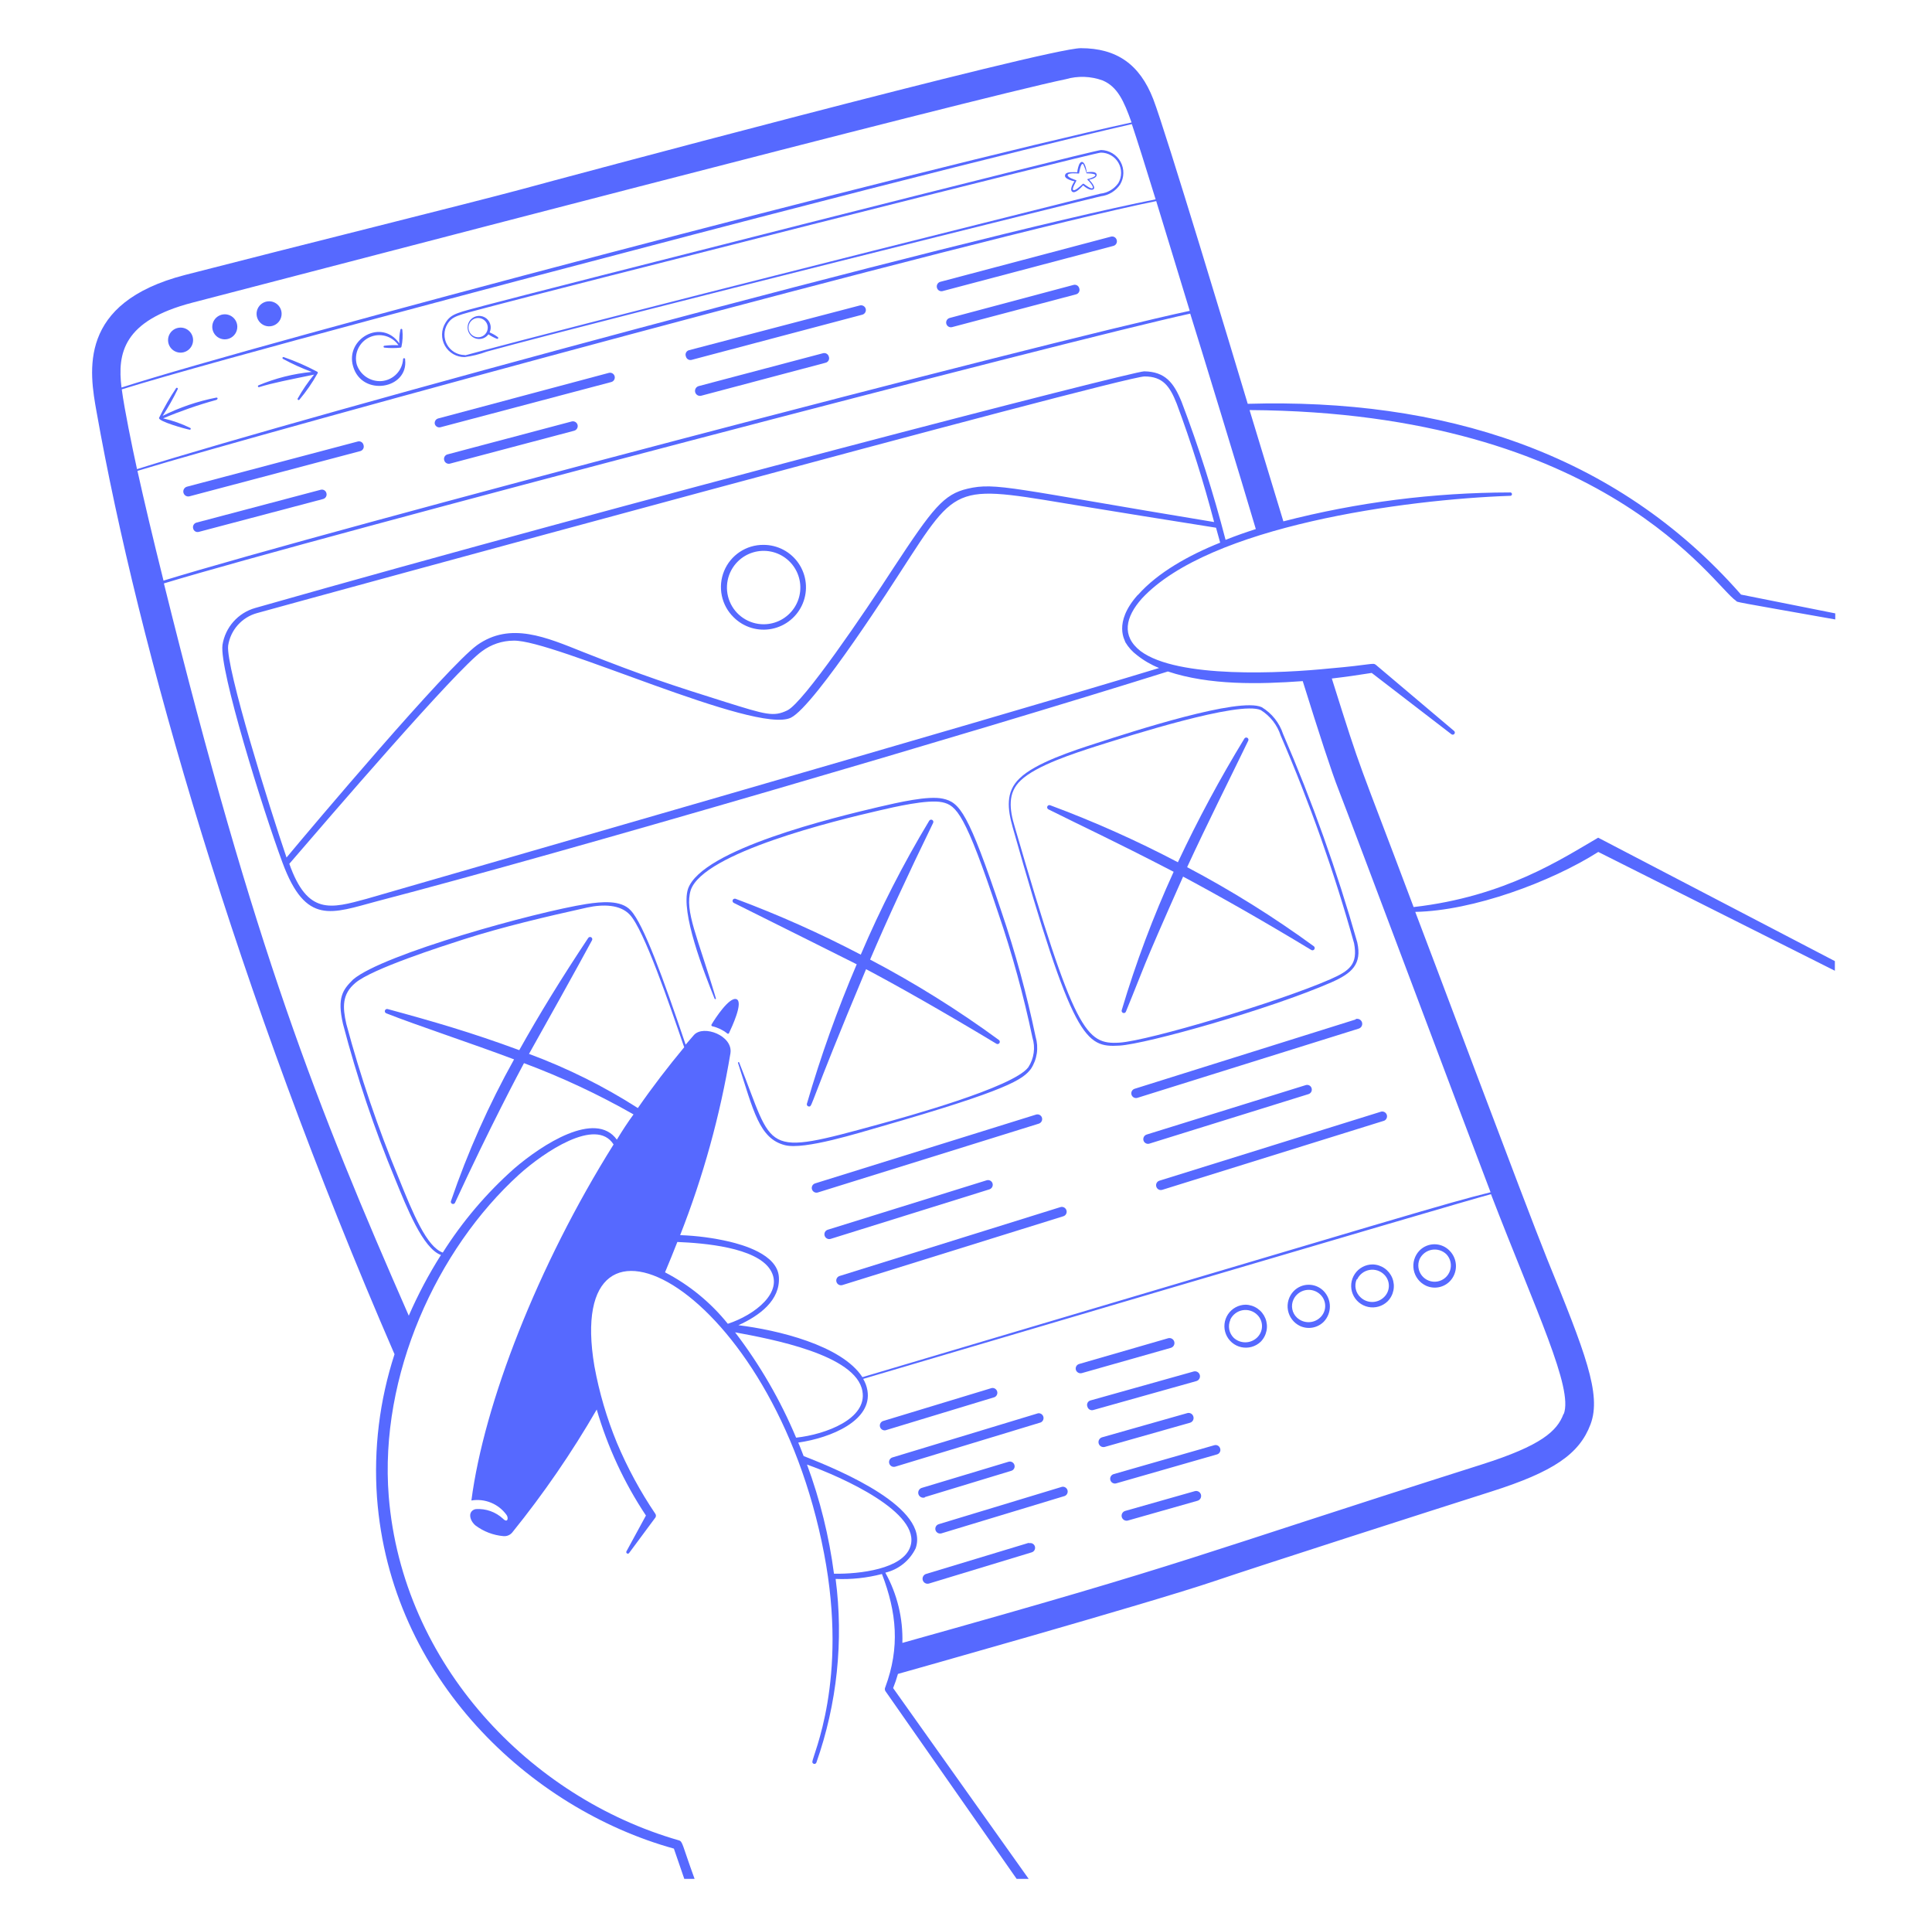 <svg width="360" height="359" viewBox="0 0 360 359" fill="none" xmlns="http://www.w3.org/2000/svg">
<path d="M323.503 111.936C323.736 112.205 322.39 111.936 341.973 115.401V114.27L324.418 110.769C300.921 83.97 268.396 74.187 232.496 75.228C229.804 66.253 217.149 24.268 214.887 18.453C212.374 11.991 208.084 8.975 201.389 8.975C195.088 8.975 102.664 33.746 97.279 35.236C87.065 37.982 55.491 45.808 34.454 51.229C14.421 56.417 16.629 69.197 18.012 76.826C25.73 120.265 44.039 184.364 73.513 252.287C70.719 260.88 69.61 269.93 70.246 278.943C72.723 312.653 98.769 336.957 125.568 344.389L127.507 350.025H129.427C127.076 343.581 127.237 343.06 126.483 342.845C98.787 334.893 74.985 310.086 72.436 278.763C70.641 256.2 81.411 232.722 96.722 218.81C101.299 214.682 111.082 208.04 114.331 213.21C100.187 235.773 90.189 261.514 87.837 279.535C89.072 279.329 90.339 279.471 91.497 279.947C92.655 280.423 93.656 281.213 94.389 282.228C94.784 282.766 94.622 283.825 93.725 282.928C93.052 282.304 92.259 281.824 91.395 281.515C90.532 281.207 89.614 281.077 88.699 281.133C88.53 281.152 88.367 281.205 88.219 281.288C88.071 281.371 87.941 281.483 87.837 281.618C87.281 282.389 87.837 283.538 88.573 284.166C90.102 285.319 91.925 286.016 93.832 286.177C94.137 286.201 94.442 286.152 94.723 286.033C95.004 285.914 95.253 285.73 95.448 285.495C101.282 278.28 106.545 270.622 111.19 262.59C113.228 269.599 116.321 276.257 120.362 282.336L116.737 288.995C116.716 289.028 116.703 289.065 116.697 289.103C116.691 289.141 116.693 289.18 116.702 289.217C116.711 289.255 116.728 289.29 116.751 289.321C116.773 289.352 116.802 289.379 116.835 289.399C116.868 289.419 116.905 289.432 116.943 289.438C116.981 289.444 117.02 289.442 117.058 289.433C117.095 289.424 117.13 289.407 117.162 289.385C117.193 289.362 117.219 289.333 117.239 289.3L122.122 282.712C122.187 282.611 122.222 282.492 122.222 282.371C122.222 282.25 122.187 282.132 122.122 282.03C119.3 277.854 116.895 273.411 114.942 268.765C113.054 264.174 111.652 259.397 110.759 254.513C104.782 219.116 144.074 239.722 153.552 289.408C158.111 313.102 151.362 327.103 151.362 328.252C151.37 328.339 151.406 328.421 151.466 328.485C151.525 328.549 151.604 328.591 151.69 328.606C151.777 328.62 151.865 328.605 151.942 328.564C152.019 328.523 152.08 328.457 152.116 328.377C155.983 317.407 157.213 305.68 155.706 294.147C158.614 294.275 161.524 293.966 164.34 293.231C167.086 300.411 167.715 306.891 164.968 314.304C164.908 314.415 164.877 314.538 164.877 314.663C164.877 314.789 164.908 314.912 164.968 315.022L189.434 350.025H191.678L166.422 314.484C166.767 313.62 167.066 312.74 167.32 311.845C167.32 311.845 213.99 298.724 226.285 294.559C234.201 291.867 266.763 281.402 277.838 277.884C289.433 274.204 294.298 270.901 296.38 265.319C298.462 259.736 295.357 251.928 288.267 234.499C284.515 225.255 264.932 172.948 263.711 169.879C274.481 169.681 288.985 164.314 297.816 158.714L341.901 180.846V179.051L297.798 156.057C291.049 159.97 280.512 167.025 263.406 168.981C252.528 140.028 254.09 145.251 248.166 126.404C250.644 126.117 253.139 125.758 255.598 125.363L270.442 136.779C270.523 136.846 270.627 136.877 270.732 136.867C270.836 136.857 270.932 136.806 270.999 136.725C271.065 136.644 271.097 136.54 271.087 136.436C271.077 136.331 271.026 136.235 270.945 136.169L256.37 123.855C255.813 123.406 255.634 123.855 247.682 124.537C239.03 125.417 219.446 126.476 212.518 121.288C208.928 118.488 209.7 114.952 212.769 111.505C225.334 97.971 261.755 93.053 281.338 92.371C281.386 92.382 281.435 92.383 281.483 92.372C281.53 92.362 281.575 92.341 281.614 92.31C281.652 92.28 281.683 92.242 281.704 92.198C281.726 92.154 281.737 92.105 281.737 92.057C281.737 92.008 281.726 91.96 281.704 91.915C281.683 91.872 281.652 91.833 281.614 91.803C281.575 91.772 281.53 91.751 281.483 91.741C281.435 91.731 281.386 91.731 281.338 91.742C267.101 91.76 252.923 93.569 239.138 97.127C237.055 90.306 234.919 83.288 232.837 76.395C299.27 76.79 319.356 109.28 323.503 111.936ZM35.854 56.381C57.95 50.673 181.805 18.219 198.589 14.755C200.847 14.101 203.255 14.183 205.463 14.988C208.246 16.173 209.43 18.83 210.848 22.814C172.758 31.107 48.526 63.83 22.643 72.195C21.853 65.805 22.948 59.72 35.854 56.381ZM22.696 72.536C40.018 67.151 99.056 51.606 116.683 46.993C188.321 28.11 210.866 23.138 210.902 23.12C211.925 26.189 213.469 31.072 215.336 37.139C179.921 44.139 57.376 77.365 25.532 87.398C24.617 83.234 23.181 76.234 22.696 72.572V72.536ZM25.622 87.722C49.119 80.542 182.344 44.229 215.444 37.462C217.239 43.367 219.411 50.386 221.69 57.907C194.316 63.758 60.427 98.94 30.469 108.167C28.476 100.215 26.825 93.178 25.622 87.757V87.722ZM114.942 212.313C110.939 206.784 101.03 213.21 95.807 217.698C90.66 222.264 86.182 227.533 82.506 233.35C79.508 232.273 76.995 226.17 74.303 219.493C70.422 210.143 67.16 200.549 64.538 190.773C63.82 187.631 63.712 185.208 66.225 183.108C69.295 180.487 82.38 176.287 86.239 175.048C93.599 172.679 101.892 170.74 109.413 169.071C112.393 168.425 115.57 168.497 117.347 170.399C119.985 173.164 124.778 187.201 127.489 195.099C124.509 198.689 121.619 202.44 118.855 206.425C112.475 202.345 105.675 198.962 98.571 196.337C100.366 193.178 107.941 179.59 110.31 175.174C110.365 175.079 110.38 174.966 110.351 174.86C110.323 174.754 110.253 174.663 110.158 174.609C110.063 174.554 109.95 174.539 109.844 174.568C109.737 174.596 109.647 174.666 109.592 174.761C104.62 182.246 100.528 188.888 96.758 195.637C87.873 192.352 80.603 190.252 72.256 187.99C72.152 187.955 72.037 187.962 71.938 188.011C71.838 188.06 71.763 188.146 71.727 188.251C71.691 188.355 71.698 188.47 71.747 188.569C71.796 188.669 71.882 188.744 71.987 188.78C77.713 191.042 87.855 194.363 95.789 197.36C91.081 205.804 87.14 214.653 84.014 223.801C83.993 223.896 84.007 223.995 84.053 224.081C84.098 224.166 84.172 224.233 84.262 224.27C84.353 224.306 84.453 224.31 84.545 224.28C84.637 224.25 84.716 224.188 84.767 224.106C91.319 209.889 96.794 199.64 97.638 198.06C104.686 200.689 111.512 203.883 118.047 207.61C116.97 209.082 115.929 210.679 114.942 212.313ZM123.917 237.03C124.706 235.145 125.478 233.26 126.214 231.375C131.132 231.573 140.861 232.363 143.518 236.527C146.174 240.692 140.628 244.982 135.62 246.615C132.426 242.643 128.44 239.378 123.917 237.03ZM136.912 248.195C143.679 249.451 159.529 252.359 160.696 259.162C161.629 264.296 153.911 267.222 148.346 267.832C145.407 260.827 141.582 254.228 136.966 248.195H136.912ZM155.401 293.177C154.492 286.232 152.806 279.41 150.375 272.84C156.837 275.156 171.789 281.815 169.617 288.151C168.217 292.298 160.229 293.249 155.455 293.177H155.401ZM291.336 263.416C290.151 266.611 287.19 269.304 276.168 272.804C220.416 290.503 223.665 290.539 168.145 306.065C168.281 301.497 167.184 296.977 164.968 292.98C166.189 292.691 167.33 292.133 168.308 291.348C169.286 290.562 170.077 289.568 170.622 288.439C173.207 281.007 157.016 274.078 149.747 271.26C149.011 269.322 148.867 269.053 148.741 268.747C154.898 267.868 162.599 264.601 161.629 259.018C161.499 258.264 161.232 257.54 160.84 256.882C160.84 256.882 273.153 223.657 277.82 222.472C286.292 244.443 293.167 258.606 291.39 263.416H291.336ZM211.997 110.841C207.312 116.101 209.718 119.421 209.7 119.655C210.258 120.592 210.996 121.409 211.872 122.06C213.118 123.051 214.503 123.856 215.982 124.447C188.537 132.83 68.774 167.294 68.272 167.456C61.666 169.251 57.304 170.543 53.911 160.922C61.092 152.575 84.983 124.77 89.811 121.324C91.512 120.053 93.576 119.361 95.699 119.35C103.112 119.134 140.772 136.869 147.359 133.71C151.883 131.52 167.553 106.892 167.715 106.659C178.933 89.373 177.479 90.36 203.022 94.525C208.712 95.458 216.485 96.715 226.591 98.312L227.362 101.094C221.565 103.41 215.731 106.659 212.051 110.823L211.997 110.841ZM53.391 159.755C50.322 150.78 42.029 124.232 42.513 120.265C42.73 118.844 43.353 117.516 44.309 116.442C45.265 115.369 46.512 114.595 47.898 114.216C53.84 112.546 209.017 70.131 213.272 70.131C216.664 70.131 217.975 71.926 219.267 75.21C221.956 82.437 224.28 89.794 226.232 97.253C188.537 91.042 185.611 89.804 180.297 91.042C175.828 92.084 173.835 94.632 166.476 105.815C160.965 114.324 149.729 130.838 146.731 132.327C144.146 133.584 142.764 133.153 135.135 130.766C125.37 127.696 120.039 125.973 108.659 121.468C101.802 118.739 95.125 115.777 88.914 120.175C83.26 124.286 57.861 154.37 53.391 159.755ZM234.004 98.563C232.209 99.138 230.288 99.802 228.368 100.574C226.11 91.869 223.377 83.294 220.182 74.887C218.728 71.297 217.113 69.233 213.2 69.179C211.028 69.179 117.526 93.34 47.557 113.264C45.987 113.709 44.577 114.595 43.495 115.816C42.414 117.038 41.705 118.545 41.454 120.157C40.844 124.77 48.921 150.672 52.637 160.706C56.999 172.482 61.809 170.148 70.3 167.886C105.428 158.732 181.59 136.402 217.616 125.094C225.37 127.678 234.65 127.481 242.746 126.889C245.743 136.492 248.131 143.851 249.423 147.118C251.81 153.203 273.35 210.625 277.748 222.113C269.222 224.231 264.986 225.596 160.696 256.559C156.837 250.6 144.756 247.746 137.594 246.884C141.561 245.089 145.403 242.217 145.133 237.909C144.864 233.601 138.151 231.86 135.961 231.322C132.932 230.617 129.842 230.208 126.735 230.101C131.035 219.17 134.175 207.817 136.105 196.229C136.625 192.945 131.079 190.844 129.302 192.819L127.758 194.614C123.575 182.228 119.914 172.158 117.544 169.627C115.749 167.599 112.016 167.994 109.287 168.407C99.881 169.879 71.413 177.723 65.812 182.462C63.874 184.382 62.779 185.818 63.91 190.755C66.491 200.624 69.748 210.304 73.656 219.726C75.793 224.949 78.79 232.578 82.165 233.799C79.88 237.409 77.876 241.19 76.169 245.107C59.099 206.192 47.45 176.897 30.541 108.687C58.381 100.233 199.737 63.22 221.78 58.427C223.324 63.328 231.617 90.432 234.004 98.563Z" fill="#5669FF"/>
<path d="M137.235 186.141C135.907 185.657 133.251 189.732 132.586 190.862C132.568 190.891 132.557 190.923 132.554 190.957C132.551 190.99 132.555 191.024 132.568 191.056C132.58 191.087 132.599 191.115 132.624 191.138C132.649 191.16 132.679 191.177 132.712 191.185C133.727 191.416 134.677 191.87 135.494 192.514C135.514 192.537 135.539 192.555 135.567 192.568C135.595 192.58 135.625 192.587 135.656 192.587C135.686 192.587 135.717 192.58 135.744 192.568C135.772 192.555 135.797 192.537 135.817 192.514C136.374 191.329 138.564 186.68 137.235 186.141ZM40.27 74.08C36.811 74.756 33.46 75.897 30.307 77.472C31.352 75.87 32.293 74.204 33.125 72.482C33.141 72.442 33.141 72.399 33.127 72.359C33.113 72.319 33.085 72.285 33.049 72.263C33.012 72.242 32.969 72.234 32.927 72.241C32.886 72.248 32.847 72.27 32.82 72.303C31.64 74.073 30.578 75.92 29.643 77.831C29.338 78.477 34.669 79.949 35.369 80.057C35.407 80.057 35.444 80.045 35.474 80.023C35.505 80.001 35.528 79.97 35.539 79.934C35.551 79.898 35.552 79.86 35.541 79.824C35.529 79.788 35.507 79.757 35.477 79.734C33.86 78.939 32.155 78.336 30.397 77.939C33.633 76.574 36.955 75.423 40.341 74.493C40.664 74.295 40.575 74.026 40.27 74.08ZM59.081 69.233C57.081 68.165 54.998 67.258 52.852 66.523C52.812 66.513 52.768 66.517 52.73 66.536C52.692 66.554 52.662 66.585 52.645 66.624C52.628 66.663 52.625 66.706 52.637 66.746C52.648 66.787 52.674 66.822 52.709 66.846C54.441 67.791 56.241 68.607 58.094 69.287C54.666 69.618 51.307 70.466 48.132 71.8C48.097 71.824 48.071 71.859 48.059 71.899C48.048 71.94 48.051 71.983 48.068 72.022C48.085 72.06 48.115 72.092 48.153 72.11C48.191 72.129 48.234 72.133 48.275 72.123C50.645 71.369 54.073 70.705 58.525 69.79C57.369 71.19 56.342 72.692 55.455 74.277C55.444 74.317 55.445 74.359 55.458 74.397C55.472 74.436 55.497 74.47 55.531 74.494C55.565 74.517 55.605 74.53 55.646 74.53C55.687 74.53 55.727 74.517 55.76 74.493C57.045 72.971 58.181 71.33 59.153 69.592C59.18 69.567 59.2 69.536 59.211 69.501C59.222 69.466 59.224 69.429 59.217 69.393C59.21 69.357 59.194 69.323 59.17 69.295C59.146 69.267 59.115 69.246 59.081 69.233ZM75.111 66.864C75.054 67.916 74.62 68.913 73.888 69.671C73.156 70.43 72.175 70.899 71.126 70.992C70.117 71.072 69.111 70.811 68.268 70.251C67.425 69.691 66.794 68.865 66.477 67.905C66.211 66.916 66.304 65.865 66.739 64.937C67.173 64.01 67.921 63.266 68.851 62.837C69.78 62.407 70.832 62.32 71.82 62.59C72.807 62.861 73.668 63.472 74.249 64.315C73.38 64.273 72.51 64.303 71.646 64.405C71.599 64.405 71.553 64.424 71.519 64.457C71.486 64.491 71.467 64.537 71.467 64.584C71.467 64.632 71.486 64.677 71.519 64.711C71.553 64.745 71.599 64.764 71.646 64.764C72.642 64.871 73.647 64.871 74.644 64.764C74.683 64.754 74.719 64.735 74.748 64.706C74.776 64.677 74.796 64.641 74.805 64.602C75.029 63.565 75.084 62.498 74.967 61.443C74.967 61.395 74.948 61.35 74.914 61.316C74.881 61.282 74.835 61.263 74.787 61.263C74.74 61.263 74.694 61.282 74.66 61.316C74.627 61.35 74.608 61.395 74.608 61.443C74.427 62.274 74.361 63.125 74.41 63.974C71.126 59.235 64.287 63.148 65.794 68.246C67.428 73.972 76.134 72.5 75.487 66.989C75.504 66.939 75.5 66.885 75.477 66.838C75.453 66.791 75.412 66.755 75.362 66.738C75.312 66.721 75.257 66.725 75.21 66.749C75.163 66.772 75.127 66.814 75.111 66.864ZM33.646 61.03C33.184 61.03 32.733 61.167 32.349 61.423C31.966 61.68 31.667 62.044 31.49 62.471C31.314 62.897 31.267 63.366 31.357 63.819C31.447 64.271 31.67 64.687 31.996 65.013C32.322 65.34 32.738 65.562 33.191 65.652C33.643 65.742 34.112 65.696 34.539 65.519C34.965 65.343 35.33 65.044 35.586 64.66C35.843 64.276 35.979 63.825 35.979 63.364C35.979 62.745 35.734 62.151 35.296 61.714C34.858 61.276 34.265 61.03 33.646 61.03ZM41.885 58.553C41.423 58.553 40.972 58.69 40.589 58.946C40.205 59.203 39.906 59.567 39.729 59.993C39.553 60.42 39.506 60.889 39.596 61.342C39.686 61.794 39.909 62.21 40.235 62.536C40.561 62.863 40.977 63.085 41.43 63.175C41.882 63.265 42.352 63.219 42.778 63.042C43.204 62.866 43.569 62.567 43.825 62.183C44.082 61.799 44.218 61.348 44.218 60.886C44.218 60.267 43.973 59.674 43.535 59.236C43.097 58.799 42.504 58.553 41.885 58.553ZM50.142 56.13C49.681 56.13 49.229 56.267 48.846 56.523C48.462 56.779 48.163 57.144 47.986 57.57C47.809 57.996 47.763 58.466 47.853 58.918C47.943 59.371 48.166 59.787 48.492 60.113C48.818 60.44 49.234 60.662 49.687 60.752C50.139 60.842 50.609 60.796 51.035 60.619C51.461 60.442 51.826 60.143 52.082 59.76C52.339 59.376 52.475 58.925 52.475 58.463C52.475 57.844 52.23 57.251 51.792 56.813C51.354 56.376 50.761 56.13 50.142 56.13ZM205.176 27.948C203.776 27.948 99.397 54.478 90.691 56.812C85.306 58.266 84.067 58.373 82.99 60.168C82.598 60.803 82.384 61.531 82.369 62.276C82.354 63.022 82.54 63.758 82.907 64.407C83.273 65.056 83.808 65.595 84.454 65.967C85.1 66.34 85.835 66.531 86.581 66.523C87.992 66.342 89.377 65.999 90.709 65.5C113.631 59.235 204.009 36.78 205.122 36.564C205.843 36.479 206.537 36.239 207.156 35.861C207.776 35.483 208.307 34.976 208.712 34.374C209.097 33.738 209.307 33.012 209.322 32.269C209.337 31.526 209.156 30.792 208.798 30.141C208.44 29.49 207.916 28.945 207.281 28.56C206.645 28.175 205.919 27.964 205.176 27.948ZM208.389 34.105C208.003 34.655 207.504 35.115 206.925 35.456C206.346 35.797 205.701 36.009 205.033 36.08C74.357 68.802 87.819 66.146 86.562 66.146C85.896 66.135 85.245 65.95 84.672 65.608C84.1 65.266 83.628 64.78 83.303 64.199C82.977 63.617 82.811 62.96 82.819 62.294C82.827 61.628 83.01 60.975 83.35 60.402C84.301 58.858 85.144 58.786 90.763 57.279C100.815 54.568 203.848 28.433 205.122 28.433C205.787 28.43 206.44 28.604 207.016 28.936C207.592 29.267 208.07 29.745 208.402 30.321C208.733 30.897 208.907 31.55 208.905 32.215C208.902 32.879 208.725 33.531 208.389 34.105Z" fill="#5669FF"/>
<path d="M92.791 62.825C92.314 62.456 91.789 62.154 91.23 61.928C91.467 61.428 91.502 60.856 91.33 60.331C91.157 59.805 90.788 59.366 90.301 59.105C89.813 58.844 89.244 58.781 88.71 58.928C88.177 59.075 87.721 59.422 87.436 59.896C87.152 60.37 87.061 60.936 87.182 61.475C87.303 62.015 87.627 62.488 88.087 62.795C88.547 63.102 89.107 63.221 89.652 63.126C90.197 63.032 90.685 62.731 91.014 62.286C91.52 62.627 92.061 62.91 92.63 63.13C92.668 63.138 92.708 63.134 92.743 63.117C92.778 63.101 92.807 63.073 92.826 63.039C92.844 63.004 92.85 62.965 92.844 62.926C92.838 62.888 92.819 62.852 92.791 62.825ZM89.201 62.825C88.842 62.847 88.485 62.76 88.176 62.576C87.867 62.393 87.621 62.12 87.468 61.795C87.316 61.469 87.264 61.105 87.321 60.751C87.377 60.396 87.539 60.066 87.786 59.804C88.032 59.542 88.351 59.36 88.702 59.282C89.053 59.203 89.419 59.232 89.753 59.364C90.088 59.496 90.374 59.725 90.577 60.023C90.779 60.319 90.888 60.67 90.888 61.03C90.89 61.479 90.724 61.913 90.421 62.245C90.119 62.578 89.703 62.785 89.255 62.825H89.201ZM202.502 32.095C202.125 29.6 201.245 29.797 200.904 31.161C200.82 31.467 200.76 31.779 200.725 32.095C200.132 32.095 198.804 31.933 198.517 32.472C198.229 33.01 198.822 33.297 199.271 33.495C199.576 33.626 199.895 33.722 200.222 33.782C199.809 34.338 199.289 35.397 199.827 35.739C200.366 36.08 201.371 35.02 201.819 34.536C202.286 34.931 203.202 35.595 203.722 35.272C204.243 34.949 203.417 33.979 202.95 33.477C203.561 33.351 204.476 33.064 204.332 32.472C204.189 31.879 203.058 32.041 202.502 32.095ZM202.699 33.351C202.591 33.351 202.555 33.441 202.699 33.549C202.843 33.656 203.866 34.787 203.597 35.038C203.327 35.29 202.322 34.518 201.945 34.249C201.919 34.231 201.887 34.221 201.855 34.221C201.823 34.221 201.792 34.231 201.766 34.249C201.173 34.823 200.258 35.613 199.971 35.397C199.683 35.182 200.473 33.908 200.545 33.71C200.561 33.693 200.571 33.671 200.571 33.647C200.571 33.624 200.561 33.601 200.545 33.584C200.222 33.459 198.858 33.046 198.947 32.597C199.037 32.148 200.742 32.31 200.94 32.328C201.137 32.346 201.084 32.238 201.101 32.095C201.443 30.3 201.748 30.425 201.891 30.677C202.111 31.172 202.297 31.682 202.448 32.202V32.292C202.448 32.292 203.991 32.292 204.099 32.597C204.207 32.902 203.13 33.261 202.699 33.351ZM133.394 185.98C130.019 174.564 127.506 169.717 128.709 165.822C131.114 158.84 155.634 152.88 163.801 150.995C166.584 150.349 172.884 148.877 175.559 149.452C178.233 150.026 179.849 151.588 186.006 170.094C188.602 177.687 190.73 185.432 192.378 193.286C192.666 194.21 192.746 195.186 192.612 196.145C192.479 197.104 192.135 198.022 191.606 198.832C188.77 202.602 168.432 208.166 163.873 209.423C141.705 215.508 144.379 214.592 137.756 197.989C137.756 197.955 137.743 197.923 137.719 197.9C137.696 197.876 137.664 197.863 137.63 197.863C137.597 197.863 137.565 197.876 137.541 197.9C137.518 197.923 137.505 197.955 137.505 197.989C140.413 206.964 141.472 212.115 146.246 213.336C149.836 214.287 160.229 210.984 164.035 209.907C187.962 203.032 190.565 201.112 192.091 199.137C192.665 198.263 193.042 197.273 193.194 196.237C193.346 195.201 193.269 194.145 192.97 193.142C191.329 185.24 189.201 177.446 186.598 169.807C180.405 151.319 178.826 149.47 175.684 148.788C172.956 148.195 167.463 149.47 163.676 150.349C155.508 152.27 130.827 158.211 128.207 165.571C126.753 169.933 131.24 181.277 133.125 185.98C133.197 186.231 133.448 186.142 133.394 185.98ZM208.569 194.793C213.72 194.488 236.678 187.99 248.059 183.018C251.9 181.331 253.821 179.626 252.905 175.551C249.151 162.327 244.534 149.363 239.084 136.743C238.4 134.659 236.993 132.889 235.117 131.753C230.988 129.779 210.974 136.294 204.315 138.448C200.096 139.813 192.88 142.128 189.955 145.036C187.37 147.513 187.729 150.672 188.698 154.119C199.953 193.86 202.268 195.152 208.569 194.793ZM190.188 145.395C193.114 142.577 200.312 140.297 204.422 138.969C210.13 137.174 231.024 130.479 234.937 132.292C236.689 133.387 237.998 135.065 238.635 137.03C244.063 149.606 248.633 162.536 252.313 175.731C253.049 179.644 251.505 180.846 247.861 182.444C238.222 186.662 214.061 193.878 208.623 194.237C202.376 194.632 200.24 192.442 189.093 154.065C188.088 150.78 187.729 147.693 190.188 145.395ZM67.733 82.893C67.708 82.78 67.66 82.673 67.593 82.579C67.525 82.485 67.44 82.405 67.341 82.345C67.242 82.285 67.132 82.245 67.017 82.228C66.903 82.211 66.786 82.218 66.674 82.247L34.849 90.665C34.611 90.727 34.407 90.881 34.282 91.093C34.158 91.305 34.123 91.558 34.184 91.796C34.246 92.034 34.4 92.238 34.612 92.363C34.824 92.487 35.077 92.522 35.315 92.46L67.123 84.042C67.241 84.012 67.352 83.957 67.449 83.881C67.545 83.805 67.624 83.71 67.682 83.602C67.739 83.494 67.773 83.375 67.782 83.253C67.791 83.131 67.774 83.008 67.733 82.893ZM60.822 91.868C60.795 91.757 60.746 91.652 60.678 91.56C60.609 91.468 60.523 91.39 60.425 91.331C60.326 91.273 60.217 91.235 60.103 91.219C59.99 91.203 59.874 91.21 59.763 91.24L36.608 97.361C36.493 97.392 36.386 97.445 36.293 97.519C36.2 97.592 36.122 97.683 36.065 97.787C36.008 97.891 35.973 98.005 35.961 98.124C35.95 98.242 35.962 98.361 35.997 98.474C36.024 98.585 36.074 98.689 36.142 98.781C36.211 98.872 36.297 98.949 36.396 99.006C36.495 99.063 36.605 99.099 36.718 99.113C36.832 99.126 36.947 99.116 37.056 99.084L60.212 92.963C60.324 92.932 60.43 92.879 60.521 92.807C60.613 92.735 60.69 92.645 60.746 92.543C60.803 92.442 60.839 92.329 60.852 92.213C60.865 92.097 60.855 91.98 60.822 91.868ZM81.016 78.98C81.079 79.203 81.227 79.392 81.429 79.507C81.631 79.621 81.869 79.651 82.093 79.59L113.9 71.172C114.012 71.142 114.117 71.091 114.21 71.021C114.302 70.951 114.379 70.863 114.438 70.763C114.496 70.663 114.534 70.553 114.55 70.438C114.565 70.323 114.558 70.207 114.529 70.095C114.499 69.983 114.448 69.878 114.378 69.785C114.308 69.693 114.22 69.616 114.12 69.558C114.02 69.499 113.91 69.461 113.795 69.445C113.68 69.43 113.564 69.437 113.452 69.466L81.644 77.957C81.429 78.016 81.245 78.155 81.128 78.345C81.012 78.534 80.972 78.762 81.016 78.98ZM107.618 79.142C107.555 78.918 107.407 78.727 107.206 78.61C107.005 78.493 106.767 78.458 106.541 78.513L83.385 84.652C83.272 84.681 83.165 84.733 83.072 84.804C82.979 84.876 82.901 84.966 82.844 85.068C82.787 85.171 82.751 85.284 82.739 85.4C82.728 85.517 82.74 85.635 82.775 85.747C82.834 85.97 82.978 86.16 83.176 86.278C83.374 86.395 83.611 86.43 83.834 86.375L107.008 80.237C107.232 80.17 107.422 80.018 107.536 79.813C107.65 79.609 107.679 79.368 107.618 79.142ZM127.812 66.415C127.839 66.526 127.888 66.631 127.956 66.724C128.024 66.816 128.11 66.893 128.209 66.952C128.308 67.01 128.417 67.049 128.531 67.064C128.644 67.08 128.76 67.073 128.871 67.043L160.678 58.625C160.793 58.594 160.9 58.54 160.994 58.467C161.088 58.394 161.166 58.303 161.225 58.2C161.283 58.096 161.321 57.982 161.335 57.864C161.349 57.746 161.339 57.626 161.306 57.512C161.24 57.291 161.09 57.105 160.89 56.991C160.689 56.878 160.453 56.846 160.229 56.901L128.422 65.23C128.297 65.257 128.18 65.311 128.079 65.388C127.978 65.466 127.895 65.565 127.836 65.678C127.778 65.792 127.746 65.916 127.741 66.044C127.737 66.171 127.761 66.298 127.812 66.415ZM154.431 66.415C154.369 66.192 154.22 66.003 154.019 65.888C153.817 65.774 153.578 65.744 153.354 65.805L130.199 71.926C129.961 71.987 129.757 72.141 129.633 72.353C129.508 72.566 129.473 72.819 129.535 73.056C129.597 73.294 129.751 73.498 129.963 73.623C130.175 73.747 130.428 73.782 130.666 73.721L153.821 67.582C153.944 67.555 154.059 67.501 154.158 67.425C154.258 67.348 154.339 67.251 154.397 67.14C154.455 67.029 154.489 66.907 154.494 66.781C154.5 66.656 154.479 66.531 154.431 66.415ZM174.589 53.617C174.618 53.727 174.669 53.829 174.738 53.92C174.807 54.01 174.893 54.085 174.992 54.142C175.09 54.199 175.199 54.236 175.312 54.25C175.424 54.265 175.539 54.257 175.648 54.227L207.474 45.808C207.586 45.777 207.691 45.724 207.783 45.652C207.875 45.58 207.951 45.491 208.008 45.389C208.065 45.287 208.101 45.175 208.114 45.059C208.127 44.943 208.117 44.825 208.084 44.714C208.055 44.601 208.004 44.496 207.934 44.404C207.864 44.312 207.776 44.234 207.676 44.175C207.576 44.117 207.465 44.079 207.351 44.064C207.236 44.048 207.119 44.056 207.007 44.085L175.2 52.504C174.971 52.57 174.778 52.725 174.664 52.934C174.55 53.142 174.523 53.388 174.589 53.617ZM201.101 53.706C201.074 53.595 201.025 53.49 200.957 53.398C200.889 53.306 200.803 53.228 200.704 53.17C200.605 53.111 200.496 53.073 200.382 53.057C200.269 53.041 200.153 53.049 200.042 53.078L176.959 59.235C176.847 59.264 176.742 59.316 176.65 59.386C176.557 59.456 176.48 59.543 176.422 59.643C176.363 59.743 176.325 59.854 176.31 59.969C176.294 60.083 176.301 60.2 176.33 60.312C176.36 60.424 176.411 60.529 176.481 60.621C176.551 60.713 176.639 60.791 176.739 60.849C176.839 60.907 176.949 60.946 177.064 60.961C177.179 60.977 177.296 60.97 177.407 60.94L200.563 54.819C200.672 54.783 200.773 54.725 200.86 54.649C200.947 54.573 201.017 54.48 201.068 54.377C201.118 54.273 201.147 54.16 201.152 54.045C201.158 53.93 201.141 53.815 201.101 53.706ZM194.155 208.22C194.12 208.109 194.064 208.006 193.989 207.916C193.914 207.827 193.822 207.754 193.719 207.7C193.615 207.647 193.502 207.614 193.386 207.605C193.27 207.596 193.153 207.609 193.042 207.646L151.883 220.462C151.772 220.496 151.669 220.552 151.58 220.626C151.49 220.7 151.416 220.791 151.362 220.893C151.308 220.996 151.275 221.108 151.264 221.223C151.253 221.339 151.265 221.455 151.299 221.566C151.333 221.677 151.389 221.78 151.463 221.869C151.537 221.958 151.628 222.032 151.73 222.086C151.833 222.14 151.945 222.174 152.06 222.185C152.176 222.195 152.292 222.183 152.403 222.149L193.562 209.333C193.788 209.263 193.976 209.106 194.087 208.898C194.198 208.69 194.222 208.446 194.155 208.22ZM184.946 220.462C184.912 220.351 184.855 220.247 184.78 220.158C184.706 220.069 184.614 219.995 184.51 219.942C184.407 219.889 184.293 219.856 184.177 219.847C184.061 219.837 183.944 219.851 183.834 219.888L154.234 229.096C154.123 229.131 154.02 229.187 153.93 229.262C153.841 229.337 153.768 229.429 153.714 229.532C153.661 229.636 153.628 229.749 153.619 229.865C153.61 229.981 153.623 230.098 153.66 230.209C153.73 230.434 153.886 230.622 154.095 230.733C154.303 230.844 154.546 230.868 154.773 230.801L184.354 221.575C184.579 221.504 184.768 221.348 184.879 221.14C184.989 220.932 185.014 220.688 184.946 220.462ZM197.601 224.878L156.442 237.712C156.331 237.747 156.228 237.804 156.14 237.879C156.051 237.954 155.978 238.046 155.924 238.149C155.871 238.253 155.838 238.366 155.829 238.481C155.819 238.597 155.832 238.714 155.867 238.825C155.903 238.936 155.96 239.038 156.035 239.127C156.11 239.216 156.202 239.289 156.305 239.342C156.408 239.396 156.521 239.428 156.637 239.438C156.753 239.448 156.87 239.435 156.98 239.399L198.14 226.583C198.251 226.548 198.354 226.492 198.443 226.417C198.533 226.342 198.606 226.25 198.66 226.147C198.713 226.043 198.745 225.93 198.755 225.814C198.764 225.698 198.75 225.581 198.714 225.47C198.644 225.245 198.487 225.056 198.279 224.945C198.071 224.835 197.827 224.81 197.601 224.878ZM252.582 189.929L211.423 202.835C211.312 202.869 211.209 202.925 211.12 202.999C211.03 203.073 210.957 203.164 210.902 203.266C210.848 203.369 210.815 203.481 210.804 203.596C210.793 203.712 210.805 203.828 210.839 203.939C210.874 204.05 210.929 204.153 211.003 204.242C211.077 204.331 211.168 204.405 211.271 204.459C211.373 204.513 211.485 204.547 211.601 204.558C211.716 204.569 211.833 204.556 211.943 204.522L253.156 191.634C253.395 191.565 253.595 191.404 253.715 191.187C253.834 190.97 253.863 190.714 253.794 190.476C253.725 190.238 253.564 190.038 253.347 189.918C253.13 189.799 252.874 189.77 252.636 189.839L252.582 189.929ZM244.397 202.727C244.364 202.617 244.31 202.514 244.236 202.425C244.163 202.336 244.073 202.262 243.971 202.209C243.869 202.155 243.757 202.122 243.642 202.113C243.527 202.103 243.411 202.117 243.302 202.153L213.666 211.361C213.441 211.432 213.253 211.588 213.142 211.796C213.031 212.004 213.007 212.248 213.074 212.474C213.109 212.585 213.165 212.689 213.24 212.778C213.315 212.867 213.407 212.941 213.51 212.994C213.614 213.048 213.727 213.08 213.843 213.089C213.959 213.099 214.076 213.085 214.187 213.049L243.787 203.84C243.901 203.809 244.008 203.756 244.101 203.682C244.195 203.609 244.272 203.518 244.329 203.414C244.386 203.31 244.421 203.195 244.433 203.078C244.445 202.96 244.432 202.84 244.397 202.727ZM215.461 221.072C215.494 221.183 215.549 221.286 215.622 221.376C215.695 221.466 215.784 221.54 215.886 221.595C215.988 221.65 216.099 221.685 216.214 221.697C216.329 221.709 216.446 221.698 216.556 221.665L257.716 208.848C257.84 208.826 257.959 208.777 258.063 208.705C258.167 208.633 258.255 208.54 258.321 208.432C258.387 208.324 258.429 208.203 258.445 208.078C258.461 207.952 258.45 207.824 258.413 207.703C258.376 207.582 258.314 207.47 258.231 207.375C258.148 207.279 258.045 207.203 257.93 207.15C257.815 207.097 257.69 207.069 257.563 207.068C257.437 207.067 257.311 207.092 257.195 207.143L216.036 219.959C215.925 219.994 215.821 220.05 215.732 220.125C215.643 220.2 215.569 220.292 215.516 220.396C215.463 220.499 215.43 220.612 215.421 220.728C215.411 220.845 215.425 220.961 215.461 221.072ZM165.201 266.396L185.305 260.293C185.507 260.205 185.669 260.046 185.761 259.846C185.853 259.646 185.868 259.419 185.804 259.209C185.74 258.998 185.601 258.819 185.413 258.704C185.225 258.59 185.001 258.548 184.785 258.588L164.681 264.691C164.556 264.713 164.438 264.762 164.334 264.834C164.229 264.906 164.141 264.999 164.075 265.107C164.009 265.215 163.967 265.336 163.951 265.461C163.936 265.587 163.946 265.715 163.983 265.836C164.02 265.957 164.083 266.069 164.166 266.164C164.249 266.259 164.352 266.336 164.467 266.389C164.582 266.442 164.707 266.47 164.833 266.471C164.96 266.472 165.085 266.447 165.201 266.396ZM165.704 272.643C165.774 272.868 165.931 273.056 166.139 273.167C166.347 273.278 166.591 273.302 166.817 273.235L193.921 264.996C194.119 264.907 194.277 264.749 194.367 264.552C194.457 264.355 194.473 264.132 194.412 263.925C194.351 263.717 194.217 263.538 194.034 263.422C193.852 263.305 193.633 263.259 193.419 263.291L166.243 271.53C166.027 271.611 165.851 271.772 165.751 271.979C165.651 272.186 165.634 272.423 165.704 272.643ZM172.381 278.889L188.429 274.007C188.541 273.976 188.646 273.923 188.737 273.851C188.828 273.778 188.903 273.688 188.959 273.586C189.014 273.484 189.048 273.371 189.059 273.255C189.07 273.139 189.057 273.023 189.021 272.912C188.988 272.801 188.934 272.698 188.861 272.608C188.788 272.518 188.698 272.444 188.596 272.389C188.495 272.334 188.383 272.299 188.268 272.287C188.153 272.275 188.037 272.286 187.926 272.319L171.771 277.184C171.653 277.218 171.543 277.275 171.448 277.352C171.352 277.429 171.272 277.523 171.213 277.631C171.154 277.738 171.116 277.856 171.103 277.978C171.089 278.1 171.1 278.224 171.134 278.342C171.168 278.46 171.225 278.57 171.302 278.665C171.379 278.761 171.473 278.841 171.581 278.9C171.688 278.959 171.806 278.997 171.928 279.01C172.05 279.024 172.174 279.013 172.292 278.979L172.381 278.889ZM174.32 285.064C174.39 285.289 174.547 285.478 174.755 285.588C174.963 285.699 175.207 285.724 175.433 285.656L198.409 278.692C198.611 278.604 198.773 278.444 198.865 278.244C198.957 278.045 198.972 277.818 198.908 277.607C198.843 277.397 198.704 277.217 198.516 277.103C198.328 276.988 198.105 276.947 197.888 276.986L174.912 283.951C174.687 284.021 174.499 284.178 174.388 284.386C174.277 284.594 174.253 284.838 174.32 285.064ZM191.732 287.415L172.579 293.213C172.461 293.247 172.351 293.305 172.255 293.381C172.159 293.458 172.08 293.553 172.021 293.66C171.961 293.768 171.924 293.886 171.91 294.008C171.897 294.13 171.908 294.253 171.942 294.371C171.976 294.489 172.033 294.599 172.11 294.695C172.186 294.791 172.281 294.87 172.389 294.929C172.496 294.989 172.614 295.026 172.736 295.04C172.858 295.053 172.982 295.042 173.099 295.008L192.252 289.192C192.476 289.123 192.663 288.968 192.772 288.761C192.882 288.554 192.905 288.312 192.836 288.089C192.766 287.865 192.611 287.678 192.404 287.568C192.197 287.459 191.955 287.436 191.732 287.505V287.415ZM201.586 255.805L218.154 251.103C218.392 251.038 218.595 250.882 218.718 250.668C218.84 250.455 218.873 250.201 218.809 249.963C218.745 249.725 218.589 249.522 218.375 249.399C218.161 249.276 217.907 249.243 217.669 249.308L201.101 254.1C200.987 254.129 200.88 254.181 200.787 254.252C200.693 254.323 200.614 254.413 200.556 254.515C200.497 254.617 200.46 254.73 200.446 254.847C200.431 254.963 200.441 255.082 200.473 255.195C200.544 255.421 200.699 255.611 200.907 255.724C201.114 255.838 201.358 255.867 201.586 255.805ZM202.627 262.07C202.658 262.182 202.711 262.288 202.783 262.379C202.855 262.471 202.945 262.548 203.047 262.604C203.149 262.661 203.261 262.697 203.377 262.71C203.493 262.723 203.61 262.713 203.722 262.68L222.911 257.295C223.149 257.231 223.352 257.075 223.474 256.861C223.597 256.647 223.63 256.394 223.566 256.155C223.502 255.917 223.345 255.715 223.132 255.592C222.918 255.469 222.664 255.436 222.426 255.5L203.238 260.885C203.113 260.912 202.996 260.966 202.894 261.043C202.793 261.121 202.71 261.22 202.652 261.333C202.594 261.447 202.561 261.571 202.557 261.699C202.553 261.826 202.577 261.953 202.627 262.07ZM222.354 263.865C222.284 263.639 222.128 263.449 221.921 263.336C221.713 263.222 221.47 263.193 221.241 263.255L205.374 267.76C205.256 267.792 205.145 267.847 205.049 267.921C204.952 267.996 204.871 268.089 204.81 268.194C204.687 268.408 204.654 268.662 204.718 268.9C204.783 269.138 204.939 269.341 205.153 269.464C205.366 269.587 205.62 269.619 205.858 269.555L221.744 265.05C221.864 265.015 221.976 264.957 222.072 264.877C222.169 264.798 222.248 264.7 222.305 264.589C222.362 264.478 222.396 264.357 222.404 264.232C222.413 264.108 222.396 263.983 222.354 263.865ZM206.899 275.73C206.93 275.842 206.983 275.948 207.055 276.039C207.128 276.131 207.217 276.208 207.319 276.264C207.421 276.321 207.533 276.357 207.649 276.37C207.765 276.383 207.882 276.373 207.994 276.34L226.752 270.955C226.866 270.926 226.973 270.875 227.066 270.803C227.159 270.732 227.236 270.642 227.293 270.539C227.351 270.437 227.386 270.324 227.398 270.207C227.41 270.09 227.398 269.972 227.362 269.86C227.332 269.744 227.277 269.635 227.203 269.54C227.129 269.445 227.035 269.367 226.929 269.31C226.823 269.253 226.707 269.218 226.587 269.207C226.467 269.197 226.346 269.212 226.231 269.25L207.474 274.635C207.256 274.709 207.075 274.864 206.968 275.068C206.861 275.272 206.836 275.509 206.899 275.73ZM222.641 277.794L209.682 281.474C209.444 281.538 209.241 281.694 209.118 281.908C208.995 282.122 208.962 282.376 209.026 282.614C209.091 282.852 209.247 283.055 209.461 283.177C209.674 283.3 209.928 283.333 210.166 283.269L223.126 279.589C223.364 279.525 223.567 279.369 223.69 279.155C223.813 278.941 223.846 278.687 223.781 278.449C223.717 278.211 223.561 278.009 223.347 277.886C223.133 277.763 222.88 277.73 222.641 277.794ZM136.715 115.006C137.636 115.921 138.768 116.596 140.012 116.97C141.256 117.343 142.573 117.404 143.846 117.147C145.12 116.89 146.31 116.323 147.311 115.496C148.313 114.669 149.095 113.608 149.589 112.407C150.083 111.206 150.273 109.901 150.142 108.609C150.011 107.317 149.563 106.077 148.838 104.999C148.114 103.921 147.134 103.038 145.987 102.429C144.84 101.82 143.56 101.504 142.261 101.507C140.692 101.494 139.154 101.951 137.846 102.82C136.538 103.689 135.52 104.929 134.924 106.381C134.327 107.833 134.179 109.431 134.498 110.968C134.817 112.505 135.589 113.911 136.715 115.006ZM137.487 104.595C138.285 103.805 139.266 103.225 140.342 102.905C141.418 102.584 142.557 102.534 143.657 102.757C144.757 102.981 145.785 103.472 146.651 104.188C147.516 104.903 148.192 105.821 148.619 106.859C149.046 107.898 149.211 109.025 149.099 110.142C148.986 111.26 148.601 112.332 147.976 113.265C147.351 114.198 146.506 114.962 145.516 115.491C144.526 116.02 143.42 116.297 142.297 116.298C140.941 116.299 139.615 115.896 138.488 115.141C137.361 114.387 136.484 113.314 135.968 112.059C135.453 110.805 135.322 109.425 135.592 108.096C135.862 106.767 136.522 105.548 137.487 104.595Z" fill="#5669FF"/>
<path d="M173.135 152.916C168.313 160.921 164.055 169.252 160.391 177.849C152.838 173.893 145.045 170.416 137.056 167.438C136.958 167.409 136.852 167.414 136.758 167.453C136.663 167.493 136.584 167.563 136.535 167.653C136.491 167.753 136.487 167.867 136.524 167.97C136.56 168.074 136.635 168.159 136.733 168.209C145.959 172.787 159.637 179.644 159.637 179.644C156.024 188.107 152.925 196.781 150.357 205.617C150.34 205.678 150.338 205.742 150.35 205.804C150.362 205.866 150.388 205.924 150.426 205.974C150.465 206.025 150.514 206.066 150.57 206.094C150.627 206.122 150.689 206.137 150.752 206.138C151.434 206.138 150.644 206.138 161.378 180.559C166.907 183.467 175.738 188.457 185.647 194.434C185.739 194.496 185.853 194.519 185.962 194.497C186.072 194.475 186.168 194.411 186.23 194.318C186.292 194.225 186.314 194.111 186.292 194.002C186.271 193.892 186.206 193.796 186.113 193.734C178.501 188.157 170.486 183.153 162.132 178.764C165.291 171.369 169.133 163.04 173.871 153.311C173.924 153.213 173.935 153.099 173.903 152.993C173.871 152.887 173.798 152.798 173.701 152.746C173.603 152.693 173.489 152.682 173.383 152.714C173.277 152.746 173.188 152.818 173.135 152.916ZM195.357 150.78C202.537 154.37 206.935 156.327 218.692 162.412C214.872 170.768 211.639 179.381 209.017 188.188C208.984 188.293 208.994 188.406 209.044 188.504C209.095 188.601 209.182 188.675 209.287 188.708C209.391 188.742 209.505 188.732 209.603 188.682C209.7 188.631 209.774 188.544 209.807 188.439C213.541 179.356 212.141 181.995 220.452 163.309C227.632 167.15 235.727 171.764 244.325 176.969C244.418 177.031 244.532 177.053 244.641 177.032C244.75 177.01 244.847 176.945 244.908 176.852C244.97 176.76 244.993 176.646 244.971 176.537C244.949 176.427 244.885 176.331 244.792 176.269C237.294 170.801 229.412 165.882 221.205 161.55C225.011 153.311 229.229 144.946 232.604 137.964C232.641 137.87 232.643 137.766 232.609 137.671C232.575 137.577 232.507 137.498 232.419 137.449C232.331 137.4 232.228 137.386 232.13 137.408C232.032 137.43 231.945 137.487 231.886 137.569C227.335 145.026 223.195 152.726 219.482 160.635C211.795 156.594 203.857 153.05 195.716 150.026C195.617 149.978 195.502 149.973 195.397 150.01C195.293 150.047 195.208 150.124 195.16 150.224C195.112 150.324 195.106 150.438 195.144 150.543C195.181 150.647 195.258 150.732 195.357 150.78ZM234.901 249.972C235.46 249.408 235.841 248.692 235.997 247.914C236.153 247.136 236.077 246.329 235.779 245.593C235.481 244.858 234.974 244.226 234.32 243.776C233.666 243.325 232.895 243.077 232.101 243.061C231.45 243.069 230.81 243.236 230.238 243.547C229.666 243.859 229.178 244.305 228.817 244.847C228.457 245.39 228.234 246.012 228.168 246.66C228.103 247.309 228.196 247.963 228.441 248.567C228.686 249.17 229.074 249.705 229.572 250.125C230.07 250.545 230.664 250.836 231.3 250.975C231.937 251.113 232.598 251.094 233.225 250.919C233.853 250.745 234.428 250.419 234.901 249.972ZM229.247 245.843C229.46 245.388 229.78 244.991 230.179 244.685C230.578 244.38 231.045 244.175 231.54 244.089C232.035 244.003 232.544 244.037 233.023 244.189C233.502 244.342 233.937 244.607 234.291 244.964C234.574 245.246 234.797 245.583 234.946 245.954C235.094 246.325 235.166 246.723 235.156 247.123C235.146 247.523 235.054 247.916 234.887 248.279C234.72 248.643 234.48 248.968 234.183 249.236C233.598 249.772 232.832 250.069 232.038 250.069C231.244 250.069 230.479 249.772 229.893 249.236C229.462 248.813 229.169 248.269 229.053 247.676C228.938 247.083 229.005 246.469 229.247 245.915V245.843ZM242.243 247.028C242.976 247.364 243.794 247.467 244.587 247.322C245.38 247.178 246.11 246.793 246.677 246.22C247.401 245.454 247.805 244.439 247.805 243.384C247.805 242.329 247.401 241.314 246.677 240.548C246.313 240.167 245.876 239.863 245.391 239.656C244.907 239.449 244.385 239.342 243.858 239.342C243.331 239.342 242.81 239.449 242.326 239.656C241.841 239.863 241.404 240.167 241.04 240.548C240.598 241.014 240.273 241.579 240.09 242.195C239.908 242.812 239.874 243.462 239.992 244.094C240.109 244.726 240.374 245.321 240.765 245.831C241.157 246.341 241.663 246.751 242.243 247.028ZM241.022 242.092C241.235 241.636 241.555 241.239 241.954 240.934C242.353 240.628 242.82 240.424 243.315 240.338C243.81 240.251 244.319 240.286 244.798 240.438C245.277 240.59 245.712 240.856 246.066 241.212C246.349 241.494 246.572 241.831 246.721 242.203C246.87 242.574 246.941 242.972 246.931 243.371C246.921 243.771 246.829 244.165 246.662 244.528C246.495 244.891 246.256 245.216 245.959 245.484C245.376 246.019 244.614 246.316 243.822 246.316C243.031 246.316 242.269 246.019 241.686 245.484C241.23 245.063 240.919 244.506 240.8 243.896C240.68 243.286 240.758 242.654 241.022 242.092ZM258.541 242.451C259.102 241.89 259.484 241.177 259.642 240.401C259.8 239.625 259.726 238.819 259.43 238.084C259.133 237.349 258.627 236.718 257.974 236.269C257.322 235.82 256.551 235.572 255.759 235.558C255.105 235.56 254.461 235.722 253.885 236.031C253.308 236.339 252.815 236.784 252.45 237.327C252.085 237.87 251.859 238.494 251.791 239.144C251.723 239.795 251.815 240.452 252.06 241.059C252.305 241.666 252.695 242.203 253.195 242.624C253.696 243.045 254.292 243.337 254.932 243.474C255.571 243.612 256.235 243.59 256.864 243.412C257.493 243.233 258.069 242.903 258.541 242.451ZM252.887 238.34C253.1 237.885 253.42 237.488 253.819 237.182C254.218 236.877 254.685 236.672 255.18 236.586C255.675 236.5 256.184 236.534 256.663 236.686C257.142 236.839 257.577 237.104 257.931 237.461C258.214 237.741 258.436 238.077 258.585 238.447C258.733 238.816 258.805 239.212 258.795 239.611C258.785 240.009 258.693 240.401 258.526 240.763C258.359 241.125 258.12 241.449 257.823 241.715C257.243 242.253 256.48 242.553 255.687 242.553C254.895 242.553 254.132 242.253 253.551 241.715C253.086 241.304 252.762 240.756 252.627 240.15C252.491 239.544 252.551 238.91 252.797 238.34H252.887ZM265.721 239.525C266.456 239.859 267.275 239.959 268.068 239.811C268.862 239.663 269.59 239.275 270.155 238.699C270.887 237.94 271.295 236.926 271.295 235.872C271.295 234.818 270.887 233.804 270.155 233.045C269.796 232.66 269.363 232.352 268.882 232.138C268.401 231.924 267.882 231.81 267.356 231.801C266.83 231.793 266.307 231.891 265.82 232.089C265.332 232.287 264.89 232.582 264.519 232.955C264.062 233.423 263.724 233.994 263.533 234.62C263.342 235.245 263.304 235.907 263.422 236.551C263.539 237.194 263.81 237.8 264.21 238.318C264.61 238.835 265.128 239.249 265.721 239.525ZM264.519 234.571C264.733 234.119 265.052 233.725 265.449 233.421C265.847 233.118 266.312 232.915 266.804 232.829C267.297 232.743 267.802 232.776 268.279 232.926C268.756 233.076 269.19 233.338 269.545 233.691C269.914 234.092 270.169 234.584 270.282 235.117C270.395 235.65 270.363 236.204 270.188 236.72C270.014 237.236 269.703 237.696 269.29 238.05C268.876 238.405 268.374 238.642 267.838 238.736C267.301 238.83 266.749 238.777 266.239 238.584C265.73 238.391 265.282 238.064 264.942 237.638C264.603 237.212 264.384 236.702 264.31 236.162C264.235 235.623 264.307 235.073 264.519 234.571Z" fill="#5669FF"/>
</svg>
